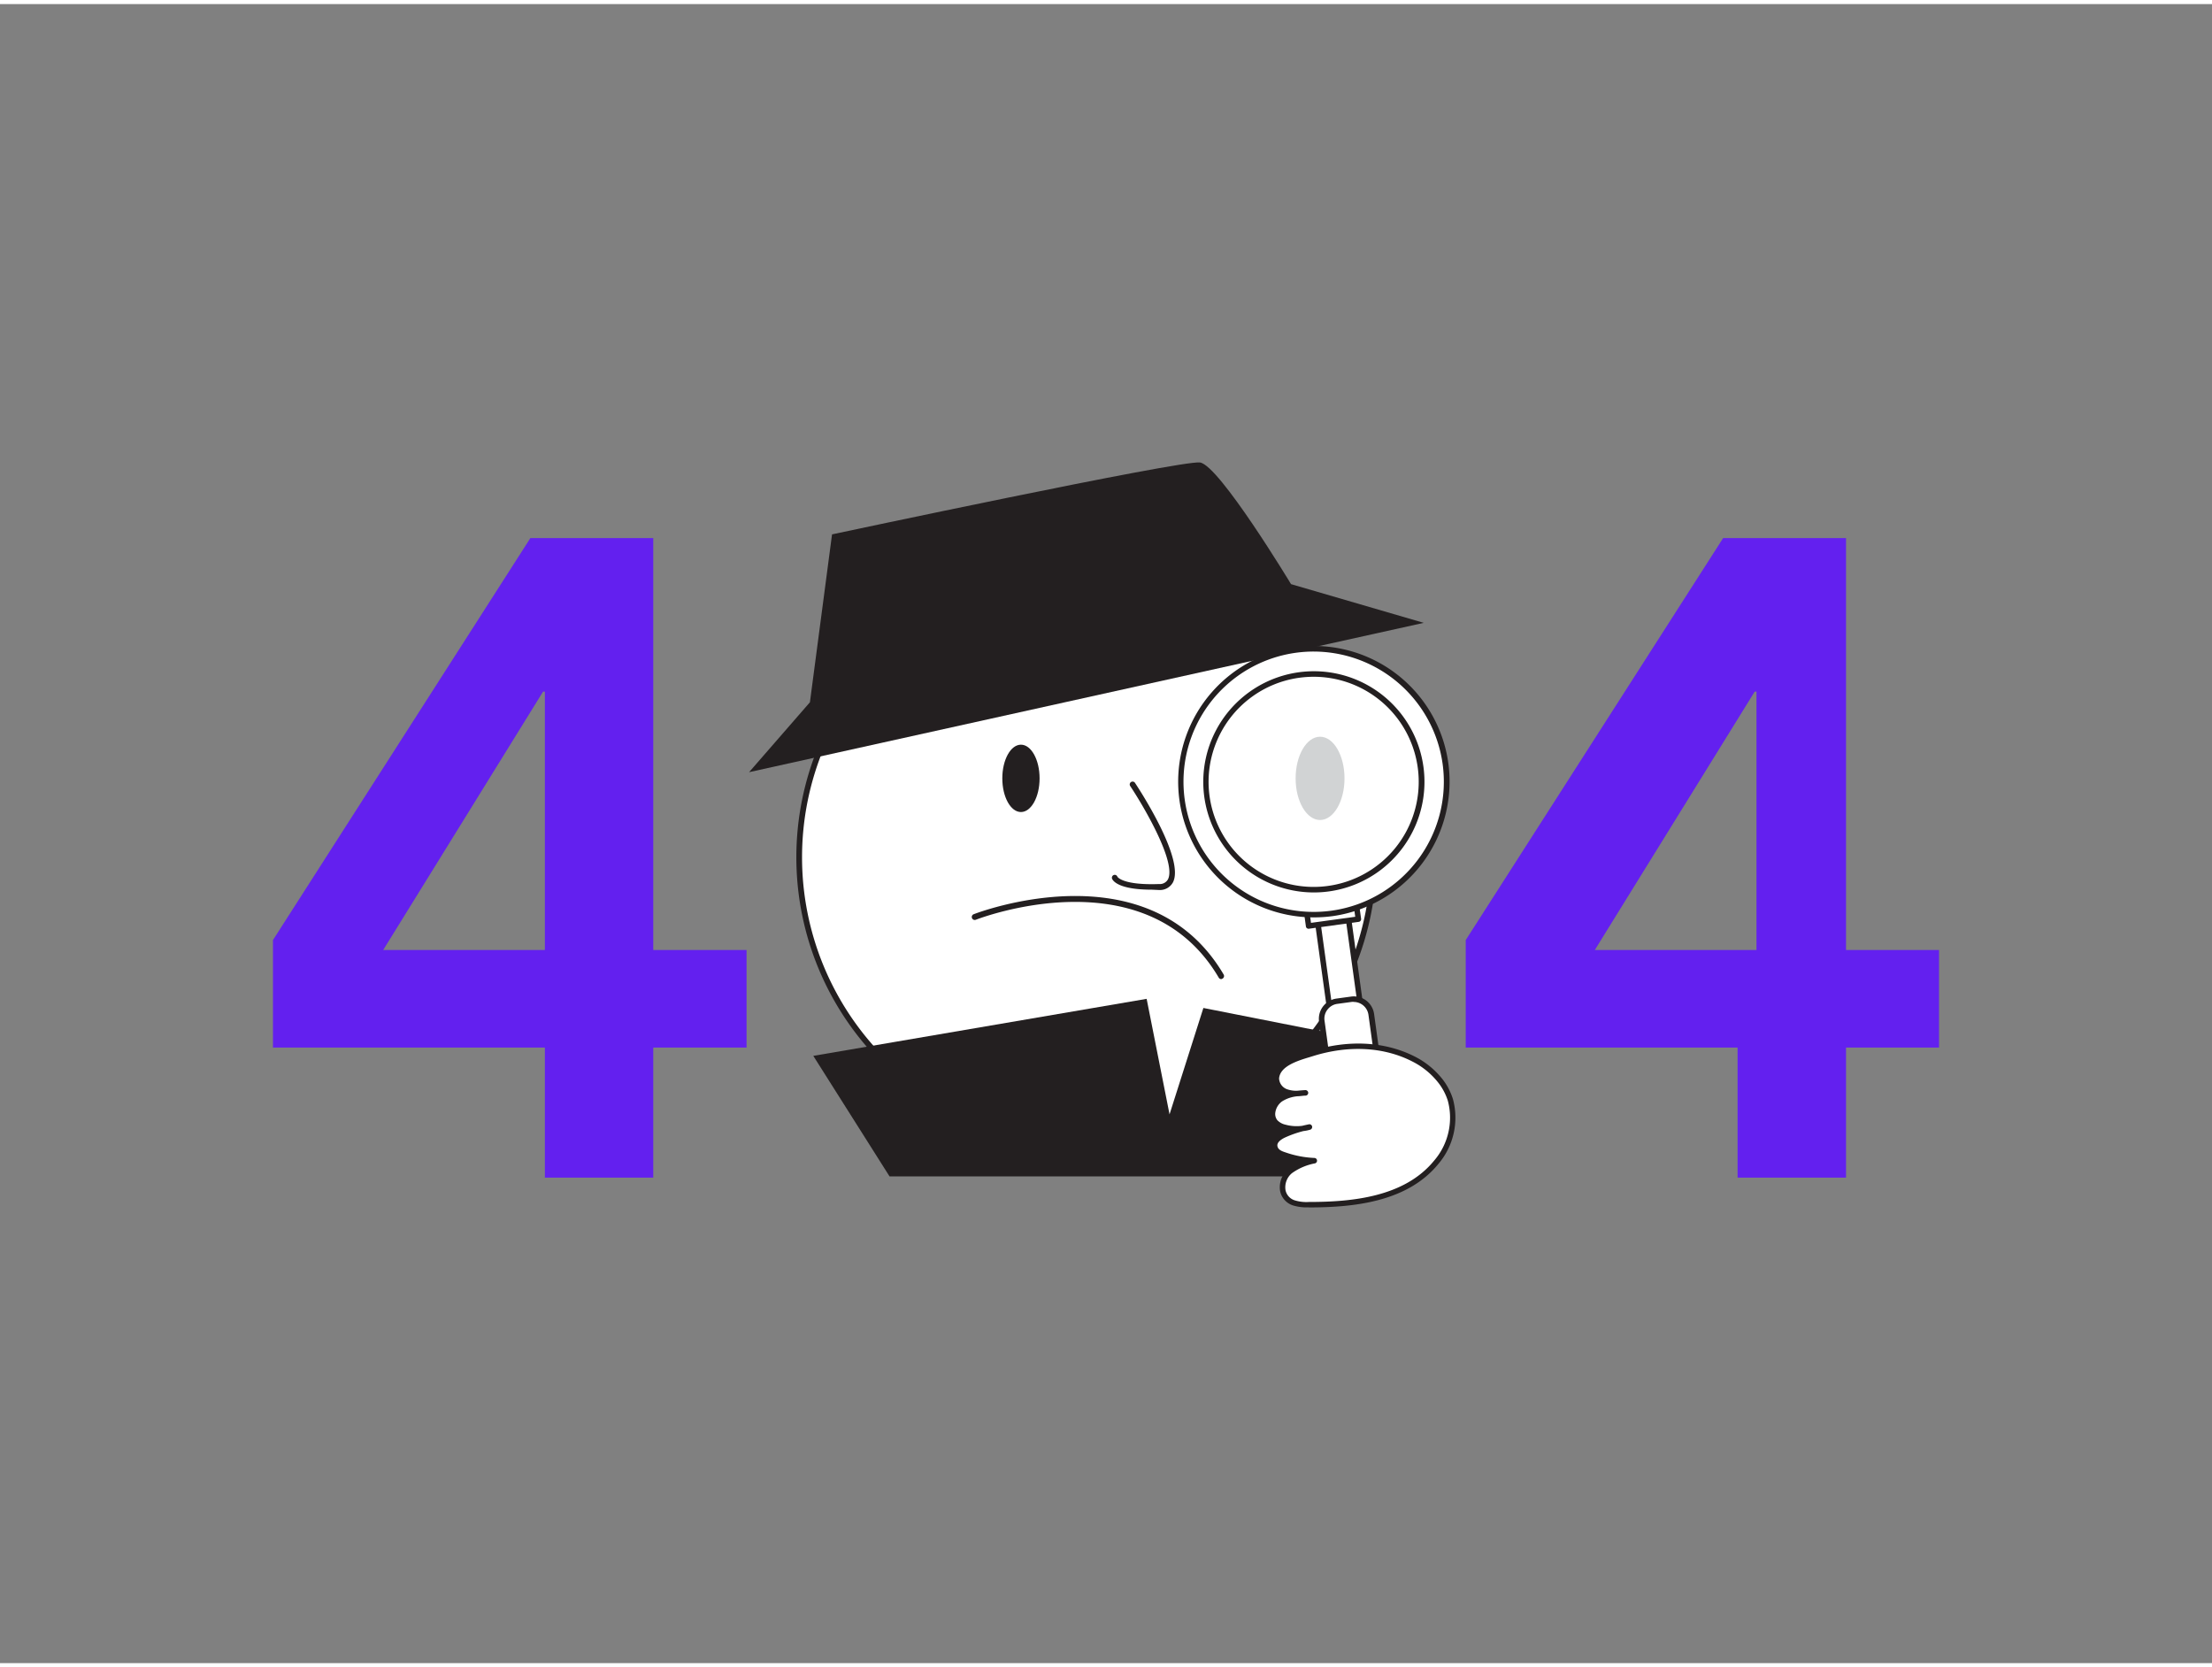 <svg xmlns="http://www.w3.org/2000/svg" viewBox="0 0 400 300" width="406" height="306" class="illustration styles_illustrationTablet__1DWOa"><rect x="0" y="0" width="400" height="300" fill="#808080" stroke="none"/><g id="_146_404_page_not_found_flatline" data-name="#146_404_page_not_found_flatline"><path d="M98.53,188.69H49.36V169.25L95.91,96.56h22.22v74.49H135v17.64H118.13v23.52H98.53Zm0-64.36H98.2L69.29,171.05H98.53Z" fill="#6320EF"></path><path d="M314.21,188.69H265.05V169.25L311.6,96.56h22.22v74.49h16.82v17.64H333.82v23.52H314.21Zm3.42-64.36h-.33l-28.91,46.72h29.24Z" fill="#6320EF"></path><path d="M196.48,102.33a51.95,51.95,0,1,0,51.94,52A51.94,51.94,0,0,0,196.48,102.33Z" fill="#fff" stroke="#231f20" stroke-linecap="round" stroke-linejoin="round" stroke-width="1.03"></path><ellipse cx="223.71" cy="137.38" rx="2.4" ry="3.57" fill="#231f20"></ellipse><path d="M135.46,138.89l122-27-24-7s-13-21.55-16.47-22-66.53,13-66.53,13l-4,30.36Z" fill="#231f20"></path><path d="M176.27,165.1s31-12.39,44.56,10.69" fill="#fff"></path><path d="M220.83,176.31a.51.51,0,0,1-.44-.26c-13.19-22.43-43.63-10.59-43.93-10.47a.52.52,0,0,1-.39-1c.32-.12,31.57-12.29,45.21,10.91a.53.53,0,0,1-.18.71A.54.54,0,0,1,220.83,176.31Z" fill="#231f20"></path><polygon points="160.86 211.99 147.07 190.19 207.35 179.88 211.49 200.77 217.61 181.53 248.45 187.62 242.18 211.99 160.86 211.99" fill="#231f20"></polygon><path d="M239.69,164.23h5.61a0,0,0,0,1,0,0v20.94a2.64,2.64,0,0,1-2.64,2.64h-.33a2.64,2.64,0,0,1-2.64-2.64V164.23A0,0,0,0,1,239.69,164.23Z" transform="translate(-21.84 34.9) rotate(-7.88)" fill="#fff"></path><path d="M243.59,188.25a3.15,3.15,0,0,1-3.11-2.71l-2.87-20.75a.5.5,0,0,1,.43-.56l5.55-.77a.5.5,0,0,1,.37.1.47.47,0,0,1,.19.33L247,184.63a3.12,3.12,0,0,1-2.68,3.54l-.32.05A3.11,3.11,0,0,1,243.59,188.25Zm-4.92-23.1,2.8,20.25a2.15,2.15,0,0,0,2.41,1.83l.33,0h0a2.14,2.14,0,0,0,1.82-2.41l-2.8-20.25Z" fill="#231f20"></path><rect x="235.19" y="145.7" width="9.05" height="20.48" transform="translate(-19.11 34.33) rotate(-7.88)" fill="#fff"></rect><path d="M236.64,167.21a.54.54,0,0,1-.3-.1.45.45,0,0,1-.19-.33l-2.81-20.3a.49.49,0,0,1,.09-.37.53.53,0,0,1,.33-.19l9-1.24a.49.49,0,0,1,.56.43l2.81,20.29a.5.5,0,0,1-.43.56l-9,1.24Zm-2.24-20.37,2.67,19.3,8-1.1-2.67-19.3Z" fill="#231f20"></path><rect x="240.98" y="179.98" width="9.05" height="35.62" rx="3.2" transform="translate(-24.79 35.51) rotate(-7.88)" fill="#fff"></rect><path d="M246.19,216.14a3.7,3.7,0,0,1-3.66-3.19l-4-28.95a3.68,3.68,0,0,1,.71-2.74,3.72,3.72,0,0,1,2.44-1.43l2.64-.36a3.69,3.69,0,0,1,4.16,3.15l4,29a3.7,3.7,0,0,1-3.15,4.16h0l-2.64.37Zm3.08-.89h0Zm-4.44-34.82a2.31,2.31,0,0,0-.37,0l-2.64.36a2.67,2.67,0,0,0-1.78,1.05,2.63,2.63,0,0,0-.52,2l4,29a2.71,2.71,0,0,0,3,2.3l2.64-.37a2.7,2.7,0,0,0,2.3-3l-4-29a2.7,2.7,0,0,0-2.66-2.33Z" fill="#231f20"></path><circle cx="237.6" cy="140.62" r="24.03" fill="#fff"></circle><path d="M237.58,165.15a24.54,24.54,0,1,1,24.32-27.9h0A24.57,24.57,0,0,1,241,164.92,25.71,25.71,0,0,1,237.58,165.15Zm0-48.07a23.77,23.77,0,0,0-3.25.22,23.54,23.54,0,1,0,26.54,20.09h0A23.58,23.58,0,0,0,237.62,117.08Z" fill="#231f20"></path><circle cx="237.6" cy="140.62" r="19.52" fill="#fff"></circle><path d="M237.59,160.64a20,20,0,1,1,2.75-.19A19.66,19.66,0,0,1,237.59,160.64Zm0-39a19.78,19.78,0,0,0-2.65.18,19,19,0,1,0,2.65-.18Z" fill="#231f20"></path><path d="M260.55,194.79a14.57,14.57,0,0,0-4.9-4c-5.73-3-12.3-2.9-18.33-1-2.14.68-6.29,1.65-6.51,4.49a2.64,2.64,0,0,0,1.91,2.5,7.86,7.86,0,0,0,3.35.13,8.65,8.65,0,0,0-4.53,1.14c-1.29.91-2,2.9-.94,4.11a3.39,3.39,0,0,0,1.75,1,8,8,0,0,0,4.45-.06,20.74,20.74,0,0,0-4.55,1.43c-.88.39-1.86,1.08-1.76,2s1,1.34,1.82,1.62a18.75,18.75,0,0,0,5.35,1,10.54,10.54,0,0,0-4.35,1.87c-2,1.68-2,4.87.71,5.78a8,8,0,0,0,2.68.31c8,0,17.58-1,23-7.66a12.43,12.43,0,0,0,2.56-11.31A10.84,10.84,0,0,0,260.55,194.79Z" fill="#fff"></path><path d="M236.64,217.58a8.43,8.43,0,0,1-2.78-.33,3.45,3.45,0,0,1-2.38-2.63,4.36,4.36,0,0,1,1.5-4,7.46,7.46,0,0,1,2.16-1.25,18.61,18.61,0,0,1-3-.77c-1.33-.46-2-1.14-2.15-2s.62-1.9,2-2.55l.71-.3a5.29,5.29,0,0,1-.54-.13,3.77,3.77,0,0,1-2-1.14,2.76,2.76,0,0,1-.59-2.16,4,4,0,0,1,1.62-2.67,4.88,4.88,0,0,1,1-.54,3.07,3.07,0,0,1-1.91-2.87c.23-2.92,3.84-4,6.22-4.73l.64-.19c6.68-2.11,13.33-1.74,18.71,1a15,15,0,0,1,5.07,4.18,11.47,11.47,0,0,1,1.81,3.48,12.89,12.89,0,0,1-2.65,11.78c-5.67,6.93-15.49,7.83-23.41,7.84Zm-.95-13.79a19.74,19.74,0,0,0-3.24,1.13c-.47.21-1.54.78-1.46,1.52s.84,1,1.48,1.21a18.11,18.11,0,0,0,5.21,1,.49.49,0,0,1,.48.44.5.5,0,0,1-.37.54,10.4,10.4,0,0,0-4.16,1.77,3.31,3.31,0,0,0-1.17,3.06,2.44,2.44,0,0,0,1.72,1.87,7.2,7.2,0,0,0,2.51.28c7.71,0,17.24-.86,22.64-7.47a11.9,11.9,0,0,0,2.48-10.85,10.48,10.48,0,0,0-1.66-3.17h0a13.88,13.88,0,0,0-4.73-3.9c-5.15-2.65-11.52-3-17.95-1l-.65.2c-2.12.64-5.34,1.61-5.52,3.85a2.17,2.17,0,0,0,1.58,2,4.85,4.85,0,0,0,1.79.22c.47-.05.93-.08,1.37-.11a.52.52,0,0,1,.53.46.51.51,0,0,1-.45.54c-.45,0-.92.1-1.4.11a6.15,6.15,0,0,0-2.89.94,3,3,0,0,0-1.21,2,1.79,1.79,0,0,0,.36,1.39,2.91,2.91,0,0,0,1.5.82,7.68,7.68,0,0,0,3,.2c.4-.1.81-.19,1.21-.27a.5.5,0,0,1,.58.37.51.51,0,0,1-.34.6A7.66,7.66,0,0,1,235.69,203.79Z" fill="#231f20"></path><path d="M204.79,141s12.18,18.3,4.81,18.56-8-1.67-8-1.67" fill="#fff"></path><path d="M208.28,160.14c-6.18,0-7.07-1.69-7.19-2a.53.53,0,0,1,.33-.66.52.52,0,0,1,.65.33h0s.9,1.55,7.51,1.31a1.69,1.69,0,0,0,1.62-.84c1.58-3.07-4.4-13.25-6.84-16.91a.52.52,0,0,1,.86-.58c.93,1.4,9,13.8,6.9,18a2.68,2.68,0,0,1-2.5,1.41Z" fill="#231f20"></path><ellipse cx="238.71" cy="140.01" rx="4.42" ry="7.53" fill="#d1d3d4"></ellipse><ellipse cx="184.62" cy="140.01" rx="3.37" ry="6.09" fill="#231f20"></ellipse></g></svg>